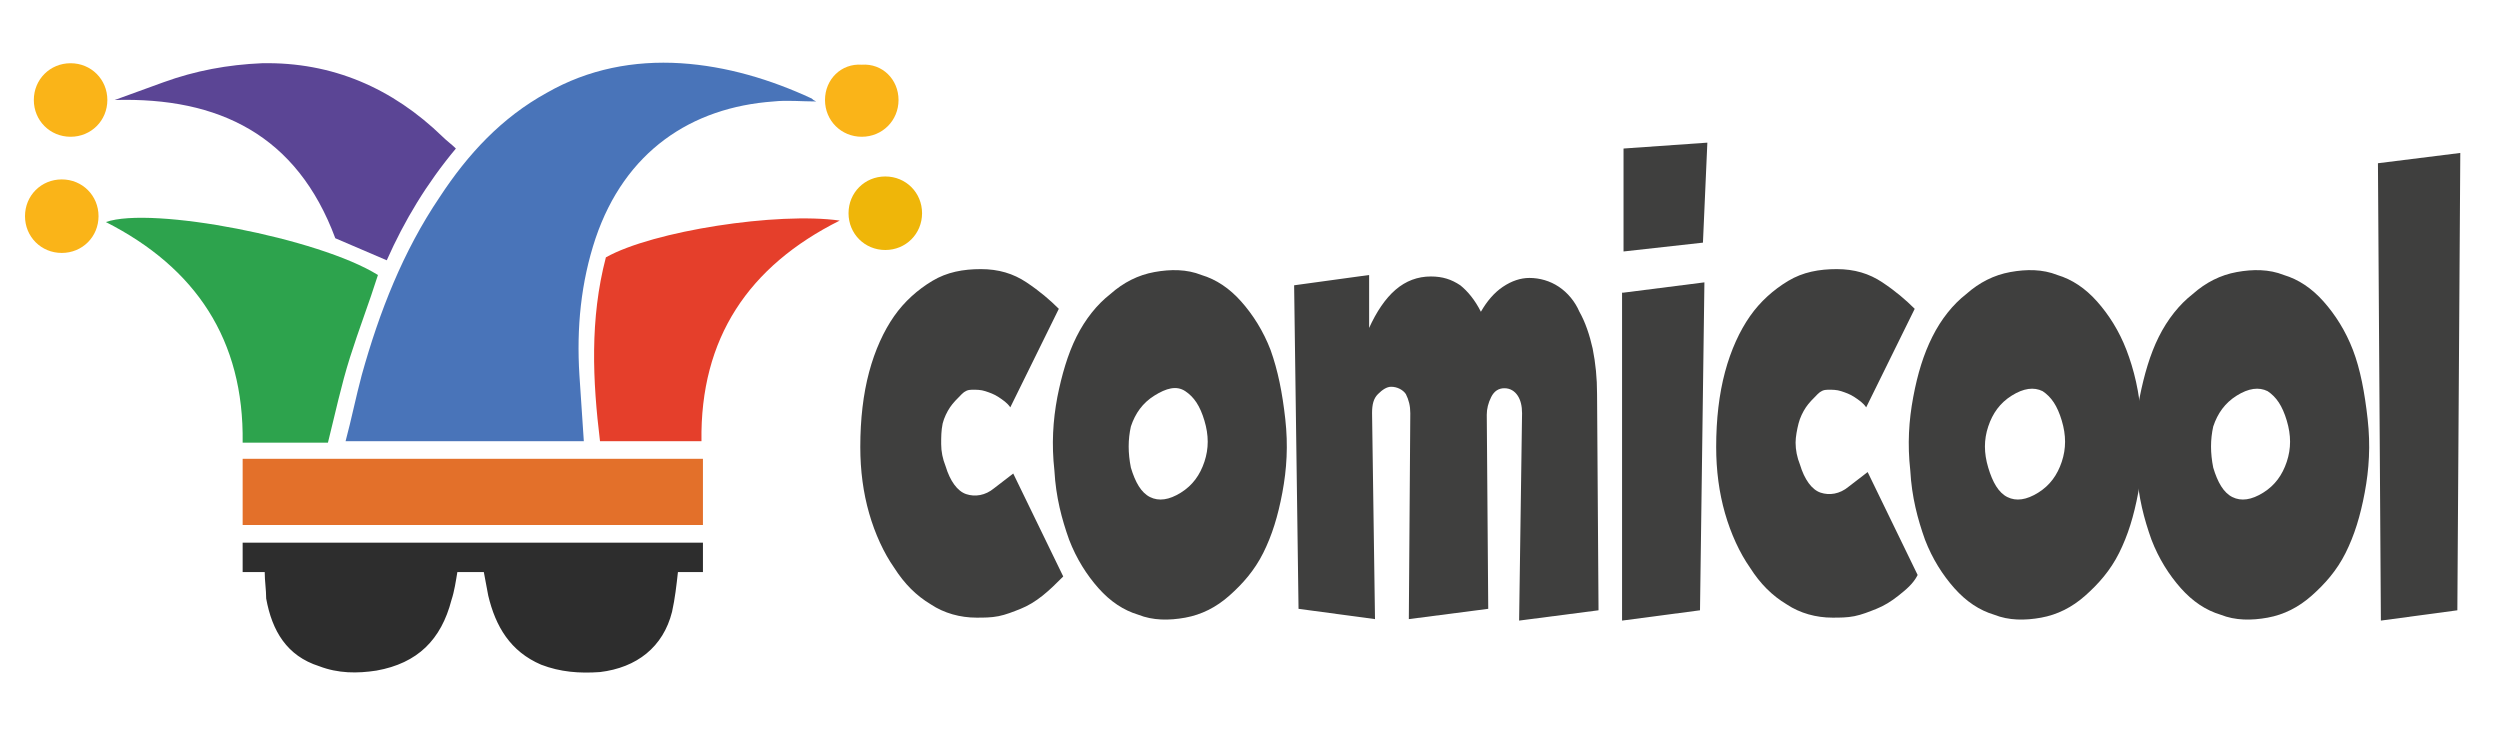 <?xml version="1.0" encoding="utf-8"?>
<!-- Generator: Adobe Illustrator 25.0.1, SVG Export Plug-In . SVG Version: 6.00 Build 0)  -->
<svg version="1.1" id="Layer_1" xmlns="http://www.w3.org/2000/svg" xmlns:xlink="http://www.w3.org/1999/xlink" x="0px" y="0px"
	 viewBox="0 0 170 50" style="enable-background:new 0 0 170 50;" xml:space="preserve">
<style type="text/css">
	.st0{fill:#4974B9;}
	.st1{fill:#2D2D2D;}
	.st2{fill:#E3702A;}
	.st3{fill:#2DA34D;}
	.st4{fill:#E53F2B;}
	.st5{fill:#5B4595;}
	.st6{fill:#FAB418;}
	.st7{fill:#EFB609;}
	.st8{enable-background:new    ;}
	.st9{fill:#3F3F3E;}
</style>
<g>
	<path class="st0" d="M55.5,6.9c-1,0-2-0.1-2.9,0c-5.6,0.4-10.1,3.4-12.1,9.3c-1,3-1.3,6.1-1.1,9.3c0.1,1.5,0.2,3,0.3,4.5
		c-5.3,0-10.7,0-16.2,0c0.4-1.5,0.7-3,1.1-4.5c1.2-4.3,2.8-8.4,5.3-12.1c1.9-2.9,4.2-5.4,7.3-7.1c2.8-1.6,5.9-2.2,9.1-2
		c3.1,0.2,6.1,1.1,8.9,2.4C55.3,6.8,55.3,6.8,55.5,6.9z"/>
	<path class="st1" d="M18,38.9c-0.5,0-1,0-1.5,0c0-0.7,0-1.3,0-2c10.4,0,20.8,0,31.3,0c0,0.6,0,1.3,0,2c-0.6,0-1.2,0-1.7,0
		c-0.1,0.9-0.2,1.8-0.4,2.7c-0.6,2.4-2.4,3.8-4.9,4.1c-1.4,0.1-2.7,0-4-0.5c-2.1-0.9-3.1-2.6-3.6-4.7c-0.1-0.5-0.2-1.1-0.3-1.6
		c-0.6,0-1.2,0-1.8,0c-0.1,0.6-0.2,1.3-0.4,1.9c-0.7,2.7-2.3,4.3-5.1,4.8c-1.3,0.2-2.6,0.2-3.9-0.3c-2.2-0.7-3.2-2.4-3.6-4.6
		C18.1,40.1,18,39.5,18,38.9z"/>
	<path class="st2" d="M16.5,31.2c10.4,0,20.8,0,31.3,0c0,1.5,0,3,0,4.5c-10.4,0-20.8,0-31.3,0C16.5,34.2,16.5,32.7,16.5,31.2z"/>
	<path class="st3" d="M16.5,30.1c0.1-7-3.2-11.9-9.3-15c3.1-1.1,14.5,1.1,18.5,3.6c-0.6,1.9-1.3,3.7-1.9,5.6s-1,3.8-1.5,5.8
		C20.5,30.1,18.5,30.1,16.5,30.1z"/>
	<path class="st4" d="M41.2,17.5c3.2-1.8,11.7-3.1,15.9-2.5c-6.2,3.1-9.5,8-9.4,15c-2.3,0-4.5,0-6.9,0
		C40.3,25.9,40.1,21.7,41.2,17.5z"/>
	<path class="st5" d="M7.8,6.8C8.9,6.4,10,6,11.1,5.6c2.2-0.8,4.4-1.2,6.7-1.3c4.8-0.1,8.9,1.7,12.3,5c0.3,0.3,0.6,0.5,0.9,0.8
		c-2,2.4-3.5,4.9-4.7,7.6c-1.2-0.5-2.3-1-3.5-1.5C20.2,9.2,14.9,6.6,7.8,6.8z"/>
	<path class="st6" d="M4.8,4.3c1.4,0,2.5,1.1,2.5,2.5S6.2,9.3,4.8,9.3S2.3,8.2,2.3,6.8S3.4,4.3,4.8,4.3z"/>
	<path class="st6" d="M61.1,6.8c0,1.4-1.1,2.5-2.5,2.5s-2.5-1.1-2.5-2.5s1.1-2.5,2.5-2.4C60,4.3,61.1,5.4,61.1,6.8z"/>
	<path class="st7" d="M57.7,14.5c0-1.4,1.1-2.5,2.5-2.5s2.5,1.1,2.5,2.5S61.6,17,60.2,17S57.7,15.9,57.7,14.5z"/>
	<path class="st6" d="M6.7,14.7c0,1.4-1.1,2.5-2.5,2.5s-2.5-1.1-2.5-2.5s1.1-2.5,2.5-2.5C5.6,12.2,6.7,13.3,6.7,14.7z"/>
</g>
<g class="st8">
	<path class="st9" d="M70.9,40.5c-0.5,0.4-1,0.7-1.5,0.9s-1,0.4-1.5,0.5c-0.5,0.1-1,0.1-1.5,0.1c-1.1,0-2.2-0.3-3.1-0.9
		c-1-0.6-1.8-1.4-2.5-2.5c-0.7-1-1.3-2.3-1.7-3.7s-0.6-2.9-0.6-4.5c0-1.9,0.2-3.6,0.6-5.1c0.4-1.5,1-2.8,1.7-3.8
		c0.7-1,1.6-1.8,2.6-2.4c1-0.6,2.1-0.8,3.3-0.8c1.2,0,2.2,0.3,3.1,0.9c0.9,0.6,1.6,1.2,2.2,1.8l-3.3,6.7c-0.2-0.3-0.5-0.5-0.8-0.7
		c-0.3-0.2-0.6-0.3-0.9-0.4c-0.3-0.1-0.6-0.1-0.9-0.1c-0.3,0-0.5,0.1-0.7,0.3c-0.3,0.3-0.6,0.6-0.8,0.9s-0.4,0.7-0.5,1.1
		C64,29.3,64,29.7,64,30.2s0.1,1,0.3,1.5c0.3,1,0.8,1.7,1.4,1.9c0.6,0.2,1.3,0.1,1.9-0.4l1.3-1l3.4,7C71.8,39.7,71.4,40.1,70.9,40.5
		z"/>
	<path class="st9" d="M87.4,28.5c0.2,1.8,0.1,3.4-0.2,5s-0.7,2.9-1.3,4.1c-0.6,1.2-1.4,2.1-2.3,2.9c-0.9,0.8-1.9,1.3-3,1.5
		c-1.1,0.2-2.2,0.2-3.2-0.2c-1-0.3-1.9-0.9-2.7-1.8s-1.5-2-2-3.3c-0.5-1.4-0.9-2.9-1-4.7c-0.2-1.8-0.1-3.4,0.2-5
		c0.3-1.5,0.7-2.9,1.3-4.1c0.6-1.2,1.4-2.2,2.3-2.9c0.9-0.8,1.9-1.3,3-1.5c1.1-0.2,2.2-0.2,3.2,0.2c1,0.3,1.9,0.9,2.7,1.8
		c0.8,0.9,1.5,2,2,3.3C86.9,25.2,87.2,26.7,87.4,28.5z M76.9,31.8c0.3,1,0.7,1.7,1.3,2c0.6,0.3,1.3,0.2,2.1-0.3
		c0.8-0.5,1.3-1.2,1.6-2.1s0.3-1.8,0-2.8c-0.3-1-0.7-1.6-1.3-2s-1.3-0.2-2.1,0.3c-0.8,0.5-1.3,1.2-1.6,2.1
		C76.7,29.9,76.7,30.8,76.9,31.8z"/>
	<path class="st9" d="M103.5,28.1c0-0.5-0.1-0.9-0.3-1.2s-0.5-0.5-0.9-0.5c-0.4,0-0.7,0.2-0.9,0.6c-0.2,0.4-0.3,0.8-0.3,1.2
		l0.1,13.2l-5.4,0.7l0.1-14c0-0.5-0.1-0.9-0.3-1.3c-0.2-0.3-0.6-0.5-1-0.5c-0.3,0-0.6,0.2-0.9,0.5s-0.4,0.7-0.4,1.3l0.2,14l-5.2-0.7
		l-0.3-22l5.1-0.7v3.6h0c0.5-1.1,1.1-2,1.8-2.6c0.7-0.6,1.5-0.9,2.4-0.9c0.8,0,1.4,0.2,2,0.6c0.5,0.4,1,1,1.4,1.8
		c0.4-0.7,0.9-1.3,1.5-1.7s1.2-0.6,1.8-0.6c0.7,0,1.4,0.2,2,0.6c0.6,0.4,1.1,1,1.4,1.7c0.4,0.7,0.7,1.6,0.9,2.5c0.2,1,0.3,2,0.3,3.1
		l0.1,14.7l-5.4,0.7L103.5,28.1z"/>
	<path class="st9" d="M110.4,10.1l5.7-0.4l-0.3,6.8l-5.4,0.6L110.4,10.1z M110.4,19.9l5.5-0.7l-0.3,22.3l-5.3,0.7V19.9z"/>
	<path class="st9" d="M129.1,40.5c-0.5,0.4-1,0.7-1.5,0.9c-0.5,0.2-1,0.4-1.5,0.5c-0.5,0.1-1,0.1-1.5,0.1c-1.1,0-2.2-0.3-3.1-0.9
		c-1-0.6-1.8-1.4-2.5-2.5c-0.7-1-1.3-2.3-1.7-3.7s-0.6-2.9-0.6-4.5c0-1.9,0.2-3.6,0.6-5.1c0.4-1.5,1-2.8,1.7-3.8
		c0.7-1,1.6-1.8,2.6-2.4c1-0.6,2.1-0.8,3.3-0.8s2.2,0.3,3.1,0.9c0.9,0.6,1.6,1.2,2.2,1.8l-3.3,6.7c-0.2-0.3-0.5-0.5-0.8-0.7
		c-0.3-0.2-0.6-0.3-0.9-0.4c-0.3-0.1-0.6-0.1-0.9-0.1c-0.3,0-0.5,0.1-0.7,0.3c-0.3,0.3-0.6,0.6-0.8,0.9s-0.4,0.7-0.5,1.1
		c-0.1,0.4-0.2,0.9-0.2,1.3c0,0.5,0.1,1,0.3,1.5c0.3,1,0.8,1.7,1.4,1.9c0.6,0.2,1.3,0.1,1.9-0.4l1.3-1l3.4,7
		C130.1,39.7,129.6,40.1,129.1,40.5z"/>
	<path class="st9" d="M145.6,28.5c0.2,1.8,0.1,3.4-0.2,5s-0.7,2.9-1.3,4.1c-0.6,1.2-1.4,2.1-2.3,2.9c-0.9,0.8-1.9,1.3-3,1.5
		c-1.1,0.2-2.2,0.2-3.2-0.2c-1-0.3-1.9-0.9-2.7-1.8s-1.5-2-2-3.3c-0.5-1.4-0.9-2.9-1-4.7c-0.2-1.8-0.1-3.4,0.2-5s0.7-2.9,1.3-4.1
		c0.6-1.2,1.4-2.2,2.3-2.9c0.9-0.8,1.9-1.3,3-1.5c1.1-0.2,2.2-0.2,3.2,0.2c1,0.3,1.9,0.9,2.7,1.8c0.8,0.9,1.5,2,2,3.3
		S145.5,26.7,145.6,28.5z M135.2,31.8c0.3,1,0.7,1.7,1.3,2c0.6,0.3,1.3,0.2,2.1-0.3c0.8-0.5,1.3-1.2,1.6-2.1s0.3-1.8,0-2.8
		c-0.3-1-0.7-1.6-1.3-2c-0.6-0.3-1.3-0.2-2.1,0.3c-0.8,0.5-1.3,1.2-1.6,2.1C134.9,29.9,134.9,30.8,135.2,31.8z"/>
	<path class="st9" d="M161,28.5c0.2,1.8,0.1,3.4-0.2,5s-0.7,2.9-1.3,4.1s-1.4,2.1-2.3,2.9c-0.9,0.8-1.9,1.3-3,1.5
		c-1.1,0.2-2.2,0.2-3.2-0.2c-1-0.3-1.9-0.9-2.7-1.8s-1.5-2-2-3.3c-0.5-1.4-0.9-2.9-1-4.7c-0.2-1.8-0.1-3.4,0.2-5
		c0.3-1.5,0.7-2.9,1.3-4.1c0.6-1.2,1.4-2.2,2.3-2.9c0.9-0.8,1.9-1.3,3-1.5s2.2-0.2,3.2,0.2c1,0.3,1.9,0.9,2.7,1.8
		c0.8,0.9,1.5,2,2,3.3S160.8,26.7,161,28.5z M150.5,31.8c0.3,1,0.7,1.7,1.3,2c0.6,0.3,1.3,0.2,2.1-0.3c0.8-0.5,1.3-1.2,1.6-2.1
		s0.3-1.8,0-2.8c-0.3-1-0.7-1.6-1.3-2c-0.6-0.3-1.3-0.2-2.1,0.3c-0.8,0.5-1.3,1.2-1.6,2.1C150.3,29.9,150.3,30.8,150.5,31.8z"/>
	<path class="st9" d="M161.7,11.1l5.6-0.7l-0.2,31.1l-5.2,0.7L161.7,11.1z"/>
</g>
</svg>
